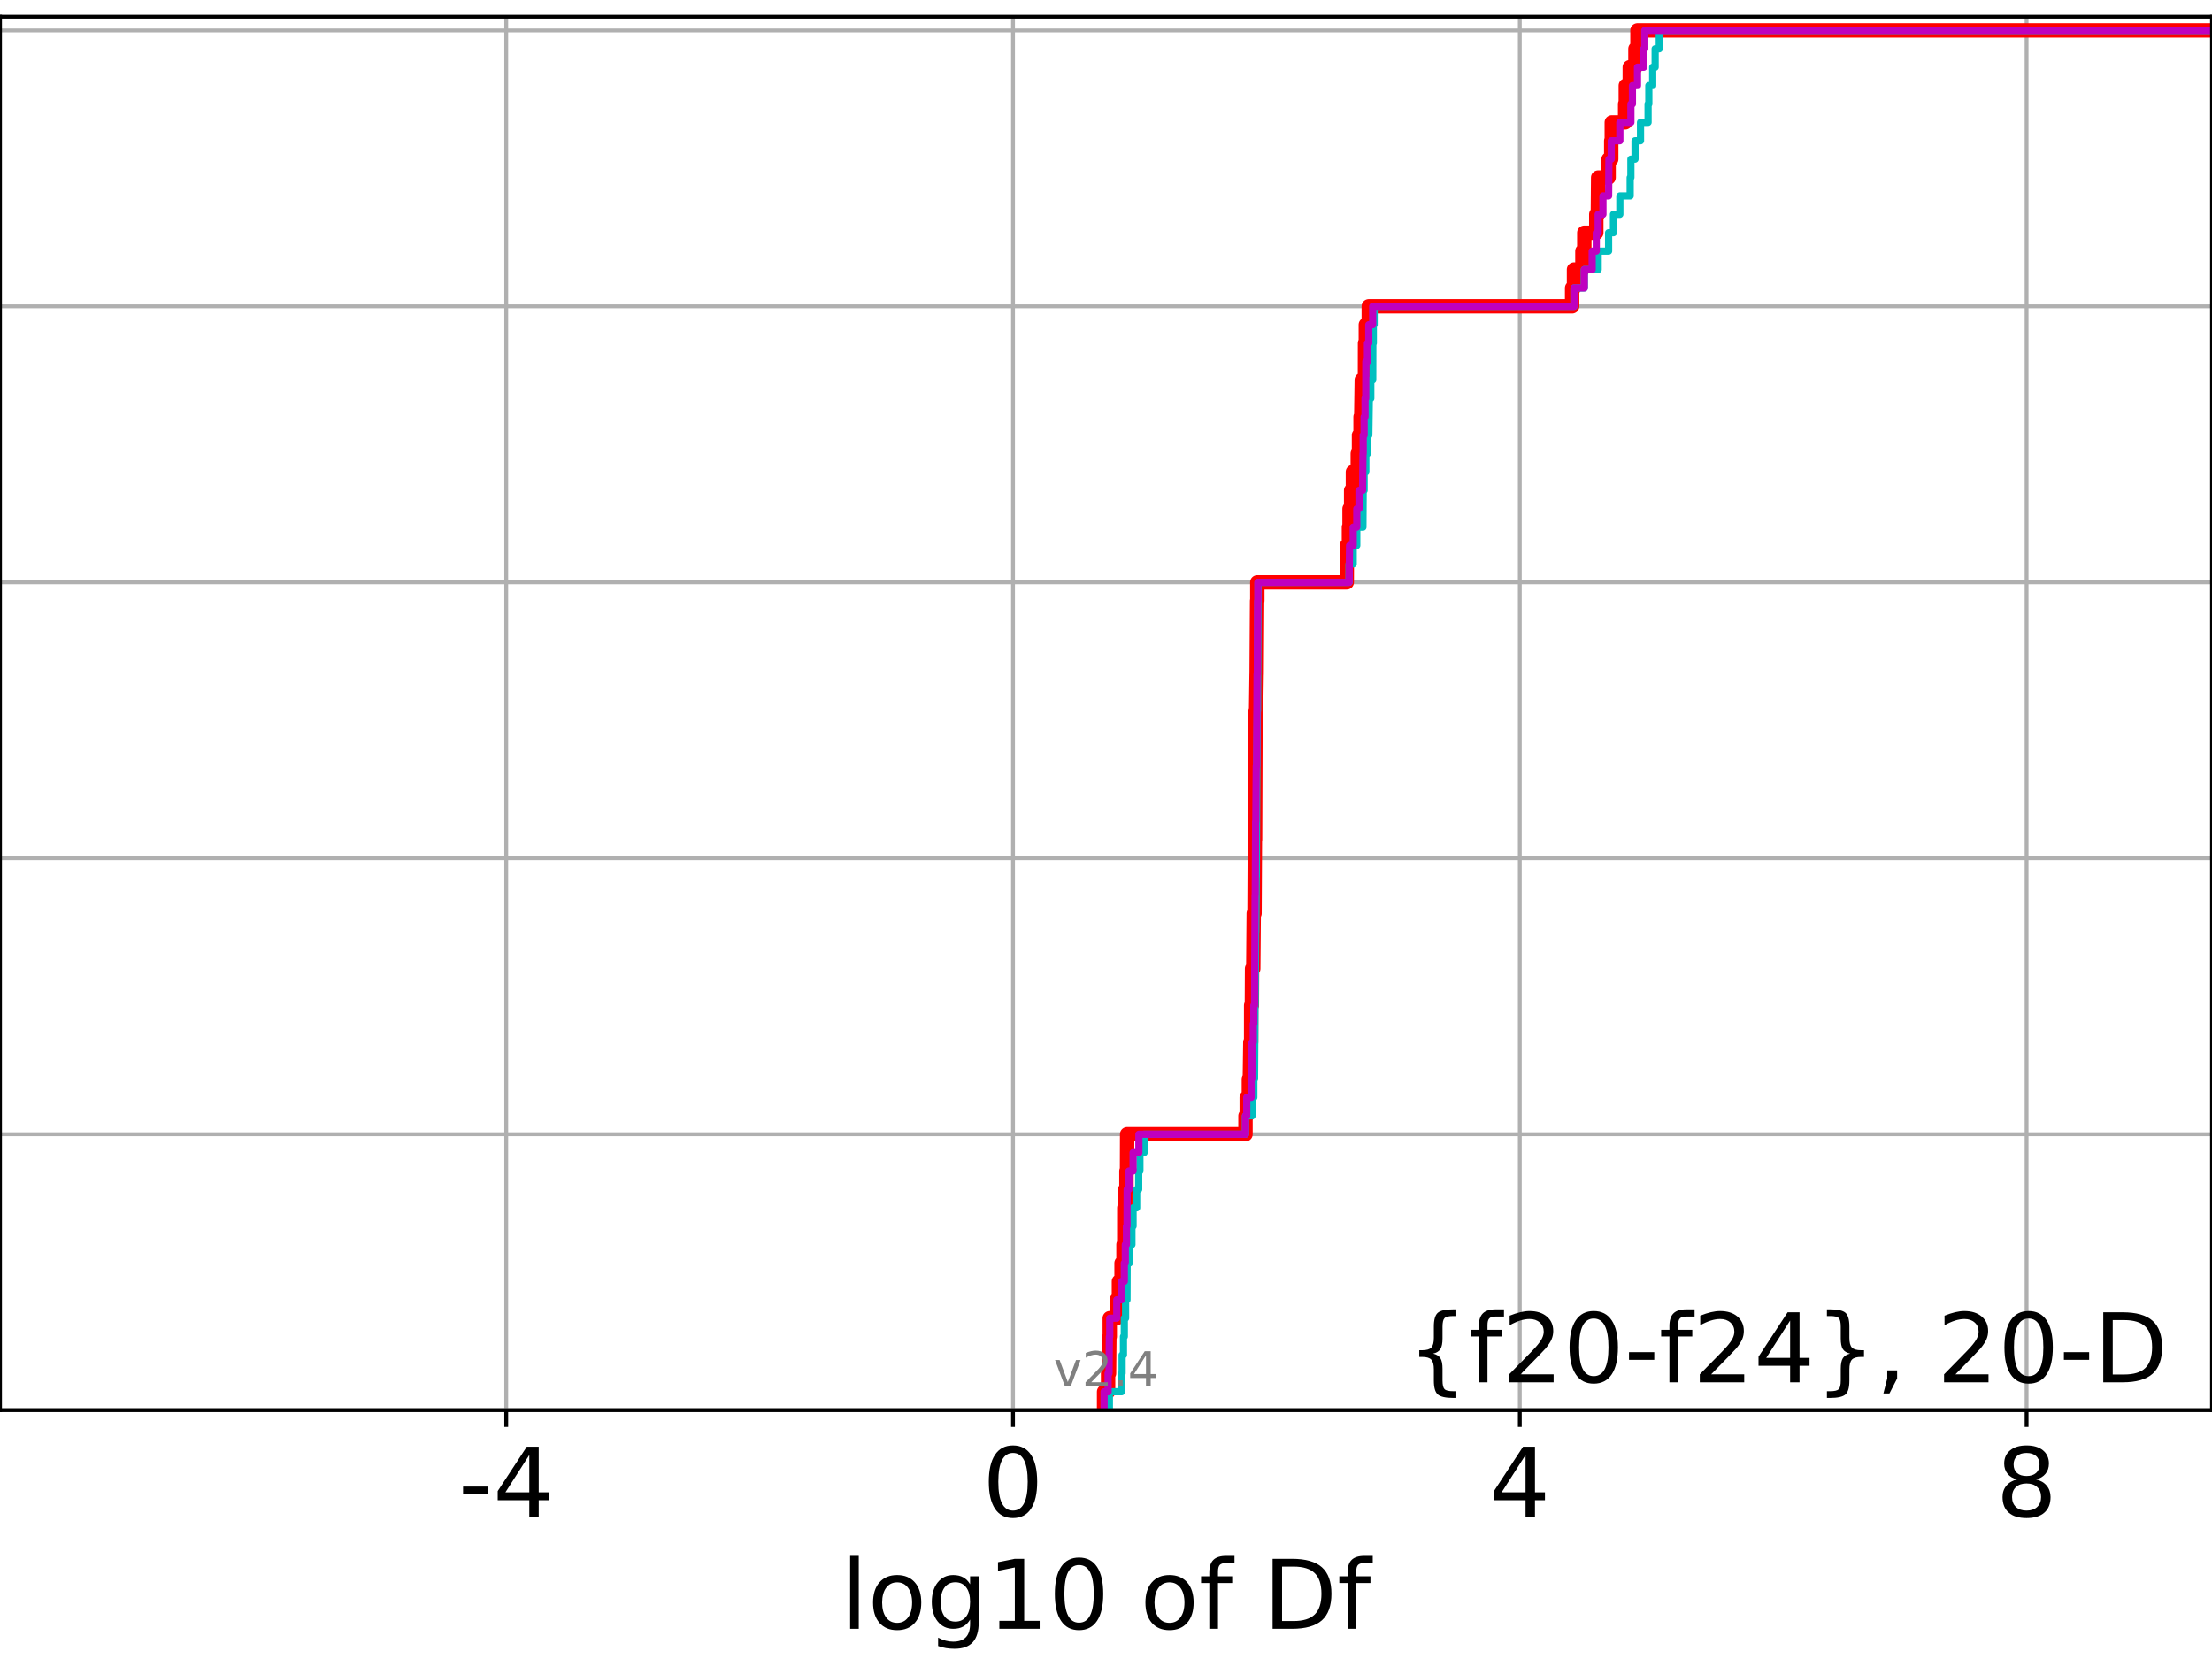 <?xml version="1.0" encoding="utf-8" standalone="no"?>
<!DOCTYPE svg PUBLIC "-//W3C//DTD SVG 1.1//EN"
  "http://www.w3.org/Graphics/SVG/1.1/DTD/svg11.dtd">
<!-- Created with matplotlib (https://matplotlib.org/) -->
<svg height="345.6pt" version="1.1" viewBox="0 0 460.8 345.6" width="460.8pt" xmlns="http://www.w3.org/2000/svg" xmlns:xlink="http://www.w3.org/1999/xlink">
 <defs>
  <style type="text/css">
*{stroke-linecap:butt;stroke-linejoin:round;}
  </style>
 </defs>
 <g id="figure_1">
  <g id="patch_1">
   <path d="M 0 345.6 
L 460.8 345.6 
L 460.8 0 
L 0 0 
z
" style="fill:#ffffff;"/>
  </g>
  <g id="axes_1">
   <g id="patch_2">
    <path d="M 0 293.76 
L 460.8 293.76 
L 460.8 3.456 
L 0 3.456 
z
" style="fill:#ffffff;"/>
   </g>
   <g id="matplotlib.axis_1">
    <g id="xtick_1">
     <g id="line2d_1">
      <path clip-path="url(#pa74a093e67)" d="M 105.458 293.76 
L 105.458 3.456 
" style="fill:none;stroke:#b0b0b0;stroke-linecap:square;stroke-width:0.8;"/>
     </g>
     <g id="line2d_2">
      <defs>
       <path d="M 0 0 
L 0 3.5 
" id="me6d50c85b1" style="stroke:#000000;stroke-width:0.8;"/>
      </defs>
      <g>
       <use style="stroke:#000000;stroke-width:0.8;" x="105.458" xlink:href="#me6d50c85b1" y="293.76"/>
      </g>
     </g>
     <g id="text_1">
      <!-- -4 -->
      <defs>
       <path d="M 4.891 31.391 
L 31.203 31.391 
L 31.203 23.391 
L 4.891 23.391 
z
" id="DejaVuSans-45"/>
       <path d="M 37.797 64.312 
L 12.891 25.391 
L 37.797 25.391 
z
M 35.203 72.906 
L 47.609 72.906 
L 47.609 25.391 
L 58.016 25.391 
L 58.016 17.188 
L 47.609 17.188 
L 47.609 0 
L 37.797 0 
L 37.797 17.188 
L 4.891 17.188 
L 4.891 26.703 
z
" id="DejaVuSans-52"/>
      </defs>
      <g transform="translate(95.488 315.957)scale(0.2 -0.2)">
       <use xlink:href="#DejaVuSans-45"/>
       <use x="36.084" xlink:href="#DejaVuSans-52"/>
      </g>
     </g>
    </g>
    <g id="xtick_2">
     <g id="line2d_3">
      <path clip-path="url(#pa74a093e67)" d="M 211.03 293.76 
L 211.03 3.456 
" style="fill:none;stroke:#b0b0b0;stroke-linecap:square;stroke-width:0.8;"/>
     </g>
     <g id="line2d_4">
      <g>
       <use style="stroke:#000000;stroke-width:0.8;" x="211.03" xlink:href="#me6d50c85b1" y="293.76"/>
      </g>
     </g>
     <g id="text_2">
      <!-- 0 -->
      <defs>
       <path d="M 31.781 66.406 
Q 24.172 66.406 20.328 58.906 
Q 16.5 51.422 16.5 36.375 
Q 16.5 21.391 20.328 13.891 
Q 24.172 6.391 31.781 6.391 
Q 39.453 6.391 43.281 13.891 
Q 47.125 21.391 47.125 36.375 
Q 47.125 51.422 43.281 58.906 
Q 39.453 66.406 31.781 66.406 
z
M 31.781 74.219 
Q 44.047 74.219 50.516 64.516 
Q 56.984 54.828 56.984 36.375 
Q 56.984 17.969 50.516 8.266 
Q 44.047 -1.422 31.781 -1.422 
Q 19.531 -1.422 13.062 8.266 
Q 6.594 17.969 6.594 36.375 
Q 6.594 54.828 13.062 64.516 
Q 19.531 74.219 31.781 74.219 
z
" id="DejaVuSans-48"/>
      </defs>
      <g transform="translate(204.667 315.957)scale(0.2 -0.2)">
       <use xlink:href="#DejaVuSans-48"/>
      </g>
     </g>
    </g>
    <g id="xtick_3">
     <g id="line2d_5">
      <path clip-path="url(#pa74a093e67)" d="M 316.602 293.76 
L 316.602 3.456 
" style="fill:none;stroke:#b0b0b0;stroke-linecap:square;stroke-width:0.8;"/>
     </g>
     <g id="line2d_6">
      <g>
       <use style="stroke:#000000;stroke-width:0.8;" x="316.602" xlink:href="#me6d50c85b1" y="293.76"/>
      </g>
     </g>
     <g id="text_3">
      <!-- 4 -->
      <g transform="translate(310.239 315.957)scale(0.2 -0.2)">
       <use xlink:href="#DejaVuSans-52"/>
      </g>
     </g>
    </g>
    <g id="xtick_4">
     <g id="line2d_7">
      <path clip-path="url(#pa74a093e67)" d="M 422.174 293.76 
L 422.174 3.456 
" style="fill:none;stroke:#b0b0b0;stroke-linecap:square;stroke-width:0.8;"/>
     </g>
     <g id="line2d_8">
      <g>
       <use style="stroke:#000000;stroke-width:0.8;" x="422.174" xlink:href="#me6d50c85b1" y="293.76"/>
      </g>
     </g>
     <g id="text_4">
      <!-- 8 -->
      <defs>
       <path d="M 31.781 34.625 
Q 24.75 34.625 20.719 30.859 
Q 16.703 27.094 16.703 20.516 
Q 16.703 13.922 20.719 10.156 
Q 24.75 6.391 31.781 6.391 
Q 38.812 6.391 42.859 10.172 
Q 46.922 13.969 46.922 20.516 
Q 46.922 27.094 42.891 30.859 
Q 38.875 34.625 31.781 34.625 
z
M 21.922 38.812 
Q 15.578 40.375 12.031 44.719 
Q 8.5 49.078 8.5 55.328 
Q 8.5 64.062 14.719 69.141 
Q 20.953 74.219 31.781 74.219 
Q 42.672 74.219 48.875 69.141 
Q 55.078 64.062 55.078 55.328 
Q 55.078 49.078 51.531 44.719 
Q 48 40.375 41.703 38.812 
Q 48.828 37.156 52.797 32.312 
Q 56.781 27.484 56.781 20.516 
Q 56.781 9.906 50.312 4.234 
Q 43.844 -1.422 31.781 -1.422 
Q 19.734 -1.422 13.25 4.234 
Q 6.781 9.906 6.781 20.516 
Q 6.781 27.484 10.781 32.312 
Q 14.797 37.156 21.922 38.812 
z
M 18.312 54.391 
Q 18.312 48.734 21.844 45.562 
Q 25.391 42.391 31.781 42.391 
Q 38.141 42.391 41.719 45.562 
Q 45.312 48.734 45.312 54.391 
Q 45.312 60.062 41.719 63.234 
Q 38.141 66.406 31.781 66.406 
Q 25.391 66.406 21.844 63.234 
Q 18.312 60.062 18.312 54.391 
z
" id="DejaVuSans-56"/>
      </defs>
      <g transform="translate(415.811 315.957)scale(0.2 -0.2)">
       <use xlink:href="#DejaVuSans-56"/>
      </g>
     </g>
    </g>
    <g id="text_5">
     <!-- log10 of Df -->
     <defs>
      <path d="M 9.422 75.984 
L 18.406 75.984 
L 18.406 0 
L 9.422 0 
z
" id="DejaVuSans-108"/>
      <path d="M 30.609 48.391 
Q 23.391 48.391 19.188 42.75 
Q 14.984 37.109 14.984 27.297 
Q 14.984 17.484 19.156 11.844 
Q 23.344 6.203 30.609 6.203 
Q 37.797 6.203 41.984 11.859 
Q 46.188 17.531 46.188 27.297 
Q 46.188 37.016 41.984 42.703 
Q 37.797 48.391 30.609 48.391 
z
M 30.609 56 
Q 42.328 56 49.016 48.375 
Q 55.719 40.766 55.719 27.297 
Q 55.719 13.875 49.016 6.219 
Q 42.328 -1.422 30.609 -1.422 
Q 18.844 -1.422 12.172 6.219 
Q 5.516 13.875 5.516 27.297 
Q 5.516 40.766 12.172 48.375 
Q 18.844 56 30.609 56 
z
" id="DejaVuSans-111"/>
      <path d="M 45.406 27.984 
Q 45.406 37.75 41.375 43.109 
Q 37.359 48.484 30.078 48.484 
Q 22.859 48.484 18.828 43.109 
Q 14.797 37.75 14.797 27.984 
Q 14.797 18.266 18.828 12.891 
Q 22.859 7.516 30.078 7.516 
Q 37.359 7.516 41.375 12.891 
Q 45.406 18.266 45.406 27.984 
z
M 54.391 6.781 
Q 54.391 -7.172 48.188 -13.984 
Q 42 -20.797 29.203 -20.797 
Q 24.469 -20.797 20.266 -20.094 
Q 16.062 -19.391 12.109 -17.922 
L 12.109 -9.188 
Q 16.062 -11.328 19.922 -12.344 
Q 23.781 -13.375 27.781 -13.375 
Q 36.625 -13.375 41.016 -8.766 
Q 45.406 -4.156 45.406 5.172 
L 45.406 9.625 
Q 42.625 4.781 38.281 2.391 
Q 33.938 0 27.875 0 
Q 17.828 0 11.672 7.656 
Q 5.516 15.328 5.516 27.984 
Q 5.516 40.672 11.672 48.328 
Q 17.828 56 27.875 56 
Q 33.938 56 38.281 53.609 
Q 42.625 51.219 45.406 46.391 
L 45.406 54.688 
L 54.391 54.688 
z
" id="DejaVuSans-103"/>
      <path d="M 12.406 8.297 
L 28.516 8.297 
L 28.516 63.922 
L 10.984 60.406 
L 10.984 69.391 
L 28.422 72.906 
L 38.281 72.906 
L 38.281 8.297 
L 54.391 8.297 
L 54.391 0 
L 12.406 0 
z
" id="DejaVuSans-49"/>
      <path id="DejaVuSans-32"/>
      <path d="M 37.109 75.984 
L 37.109 68.5 
L 28.516 68.5 
Q 23.688 68.5 21.797 66.547 
Q 19.922 64.594 19.922 59.516 
L 19.922 54.688 
L 34.719 54.688 
L 34.719 47.703 
L 19.922 47.703 
L 19.922 0 
L 10.891 0 
L 10.891 47.703 
L 2.297 47.703 
L 2.297 54.688 
L 10.891 54.688 
L 10.891 58.5 
Q 10.891 67.625 15.141 71.797 
Q 19.391 75.984 28.609 75.984 
z
" id="DejaVuSans-102"/>
      <path d="M 19.672 64.797 
L 19.672 8.109 
L 31.594 8.109 
Q 46.688 8.109 53.688 14.938 
Q 60.688 21.781 60.688 36.531 
Q 60.688 51.172 53.688 57.984 
Q 46.688 64.797 31.594 64.797 
z
M 9.812 72.906 
L 30.078 72.906 
Q 51.266 72.906 61.172 64.094 
Q 71.094 55.281 71.094 36.531 
Q 71.094 17.672 61.125 8.828 
Q 51.172 0 30.078 0 
L 9.812 0 
z
" id="DejaVuSans-68"/>
     </defs>
     <g transform="translate(175.214 339.313)scale(0.2 -0.2)">
      <use xlink:href="#DejaVuSans-108"/>
      <use x="27.783" xlink:href="#DejaVuSans-111"/>
      <use x="88.965" xlink:href="#DejaVuSans-103"/>
      <use x="152.441" xlink:href="#DejaVuSans-49"/>
      <use x="216.064" xlink:href="#DejaVuSans-48"/>
      <use x="279.688" xlink:href="#DejaVuSans-32"/>
      <use x="311.475" xlink:href="#DejaVuSans-111"/>
      <use x="372.656" xlink:href="#DejaVuSans-102"/>
      <use x="407.861" xlink:href="#DejaVuSans-32"/>
      <use x="439.648" xlink:href="#DejaVuSans-68"/>
      <use x="516.65" xlink:href="#DejaVuSans-102"/>
     </g>
    </g>
   </g>
   <g id="matplotlib.axis_2">
    <g id="ytick_1">
     <g id="line2d_9">
      <path clip-path="url(#pa74a093e67)" d="M 0 293.76 
L 460.8 293.76 
" style="fill:none;stroke:#b0b0b0;stroke-linecap:square;stroke-width:0.8;"/>
     </g>
     <g id="line2d_10">
      <defs>
       <path d="M 0 0 
L -3.5 0 
" id="m80c53ebaa8" style="stroke:#000000;stroke-width:0.8;"/>
      </defs>
      <g>
       <use style="stroke:#000000;stroke-width:0.8;" x="0" xlink:href="#m80c53ebaa8" y="293.76"/>
      </g>
     </g>
    </g>
    <g id="ytick_2">
     <g id="line2d_11">
      <path clip-path="url(#pa74a093e67)" d="M 0 236.274 
L 460.8 236.274 
" style="fill:none;stroke:#b0b0b0;stroke-linecap:square;stroke-width:0.8;"/>
     </g>
     <g id="line2d_12">
      <g>
       <use style="stroke:#000000;stroke-width:0.8;" x="0" xlink:href="#m80c53ebaa8" y="236.274"/>
      </g>
     </g>
    </g>
    <g id="ytick_3">
     <g id="line2d_13">
      <path clip-path="url(#pa74a093e67)" d="M 0 178.788 
L 460.8 178.788 
" style="fill:none;stroke:#b0b0b0;stroke-linecap:square;stroke-width:0.8;"/>
     </g>
     <g id="line2d_14">
      <g>
       <use style="stroke:#000000;stroke-width:0.8;" x="0" xlink:href="#m80c53ebaa8" y="178.788"/>
      </g>
     </g>
    </g>
    <g id="ytick_4">
     <g id="line2d_15">
      <path clip-path="url(#pa74a093e67)" d="M 0 121.302 
L 460.8 121.302 
" style="fill:none;stroke:#b0b0b0;stroke-linecap:square;stroke-width:0.8;"/>
     </g>
     <g id="line2d_16">
      <g>
       <use style="stroke:#000000;stroke-width:0.8;" x="0" xlink:href="#m80c53ebaa8" y="121.302"/>
      </g>
     </g>
    </g>
    <g id="ytick_5">
     <g id="line2d_17">
      <path clip-path="url(#pa74a093e67)" d="M 0 63.816 
L 460.8 63.816 
" style="fill:none;stroke:#b0b0b0;stroke-linecap:square;stroke-width:0.8;"/>
     </g>
     <g id="line2d_18">
      <g>
       <use style="stroke:#000000;stroke-width:0.8;" x="0" xlink:href="#m80c53ebaa8" y="63.816"/>
      </g>
     </g>
    </g>
    <g id="ytick_6">
     <g id="line2d_19">
      <path clip-path="url(#pa74a093e67)" d="M 0 6.33 
L 460.8 6.33 
" style="fill:none;stroke:#b0b0b0;stroke-linecap:square;stroke-width:0.8;"/>
     </g>
     <g id="line2d_20">
      <g>
       <use style="stroke:#000000;stroke-width:0.8;" x="0" xlink:href="#m80c53ebaa8" y="6.33"/>
      </g>
     </g>
    </g>
   </g>
   <g id="line2d_21">
    <path clip-path="url(#pa74a093e67)" d="M 230.002 293.76 
L 230.002 289.928 
L 230.838 289.928 
L 230.838 286.095 
L 231.03 286.095 
L 231.104 278.43 
L 231.182 278.43 
L 231.182 274.598 
L 232.647 274.598 
L 232.647 270.766 
L 233.092 270.766 
L 233.092 266.933 
L 233.642 266.933 
L 233.642 263.101 
L 234.044 263.101 
L 234.044 259.268 
L 234.205 259.268 
L 234.214 251.604 
L 234.418 251.604 
L 234.418 247.771 
L 234.657 247.771 
L 234.657 243.939 
L 234.778 243.939 
L 234.804 236.274 
L 259.461 236.274 
L 259.461 232.442 
L 259.718 232.442 
L 259.718 228.609 
L 260.164 228.609 
L 260.164 224.777 
L 260.365 224.777 
L 260.469 217.112 
L 260.634 217.112 
L 260.638 209.447 
L 260.789 209.447 
L 260.827 201.782 
L 261.08 201.782 
L 261.174 190.285 
L 261.341 190.285 
L 261.416 174.956 
L 261.457 174.956 
L 261.545 148.129 
L 261.666 148.129 
L 261.771 140.464 
L 261.78 140.464 
L 261.876 125.135 
L 261.921 125.135 
L 261.921 121.302 
L 280.553 121.302 
L 280.584 113.637 
L 281.009 113.637 
L 281.009 109.805 
L 281.137 109.805 
L 281.137 105.973 
L 281.466 105.973 
L 281.466 102.14 
L 281.833 102.14 
L 281.833 98.308 
L 282.846 98.308 
L 282.846 94.475 
L 283.103 94.475 
L 283.103 90.643 
L 283.43 90.643 
L 283.43 86.811 
L 283.573 86.811 
L 283.681 79.146 
L 284.347 79.146 
L 284.36 71.481 
L 284.529 71.481 
L 284.529 67.649 
L 285.14 67.649 
L 285.14 63.816 
L 327.502 63.816 
L 327.502 59.984 
L 327.895 59.984 
L 327.895 56.151 
L 329.645 56.151 
L 329.645 52.319 
L 330.04 52.319 
L 330.04 48.487 
L 332.538 48.487 
L 332.538 44.654 
L 332.861 44.654 
L 332.927 36.989 
L 335.102 36.989 
L 335.102 33.157 
L 335.65 33.157 
L 335.65 29.325 
L 335.764 29.325 
L 335.764 25.492 
L 338.547 25.492 
L 338.547 21.66 
L 338.684 21.66 
L 338.684 17.827 
L 339.51 17.827 
L 339.51 13.995 
L 340.695 13.995 
L 340.695 10.163 
L 341.117 10.163 
L 341.117 6.33 
L 341.117 6.33 
L 460.8 6.33 
L 460.8 6.33 
" style="fill:none;stroke:#ff0000;stroke-linecap:square;stroke-width:3;"/>
   </g>
   <g id="line2d_22">
    <path clip-path="url(#pa74a093e67)" d="M 231.104 293.76 
L 231.104 289.928 
L 233.642 289.928 
L 233.642 286.095 
L 233.756 286.095 
L 233.756 282.263 
L 234.035 282.263 
L 234.035 278.43 
L 234.214 278.43 
L 234.214 274.598 
L 234.481 274.598 
L 234.481 270.766 
L 234.778 270.766 
L 234.804 263.101 
L 235.283 263.101 
L 235.283 259.268 
L 235.799 259.268 
L 235.799 255.436 
L 236.037 255.436 
L 236.037 251.604 
L 236.787 251.604 
L 236.787 247.771 
L 237.207 247.771 
L 237.207 243.939 
L 237.462 243.939 
L 237.462 240.106 
L 238.339 240.106 
L 238.339 236.274 
L 259.461 236.274 
L 259.461 232.442 
L 260.827 232.442 
L 260.827 228.609 
L 261.198 228.609 
L 261.198 224.777 
L 261.349 224.777 
L 261.444 209.447 
L 261.487 209.447 
L 261.58 194.118 
L 261.608 194.118 
L 261.695 182.621 
L 261.721 182.621 
L 261.819 159.626 
L 261.84 159.626 
L 261.921 148.129 
L 261.959 148.129 
L 262.059 125.135 
L 262.093 125.135 
L 262.093 121.302 
L 281.035 121.302 
L 281.035 117.47 
L 281.895 117.47 
L 281.895 113.637 
L 282.642 113.637 
L 282.642 109.805 
L 283.921 109.805 
L 283.974 102.14 
L 284.167 102.14 
L 284.167 98.308 
L 284.529 98.308 
L 284.529 94.475 
L 284.864 94.475 
L 284.864 90.643 
L 285.147 90.643 
L 285.25 82.978 
L 285.56 82.978 
L 285.56 79.146 
L 285.966 79.146 
L 285.986 71.481 
L 286.087 71.481 
L 286.087 67.649 
L 286.258 67.649 
L 286.258 63.816 
L 327.895 63.816 
L 327.895 59.984 
L 330.04 59.984 
L 330.04 56.151 
L 332.927 56.151 
L 332.927 52.319 
L 335.102 52.319 
L 335.102 48.487 
L 336.113 48.487 
L 336.113 44.654 
L 337.447 44.654 
L 337.447 40.822 
L 339.597 40.822 
L 339.597 36.989 
L 339.744 36.989 
L 339.744 33.157 
L 340.611 33.157 
L 340.611 29.325 
L 341.75 29.325 
L 341.75 25.492 
L 343.326 25.492 
L 343.326 21.66 
L 343.482 21.66 
L 343.482 17.827 
L 344.286 17.827 
L 344.286 13.995 
L 344.798 13.995 
L 344.798 10.163 
L 345.655 10.163 
L 345.655 6.33 
L 345.655 6.33 
L 460.8 6.33 
L 460.8 6.33 
" style="fill:none;stroke:#00bfbf;stroke-linecap:square;stroke-width:1.5;"/>
   </g>
   <g id="line2d_23">
    <path clip-path="url(#pa74a093e67)" d="M 230.002 293.76 
L 230.002 289.928 
L 230.838 289.928 
L 230.838 286.095 
L 231.03 286.095 
L 231.104 278.43 
L 231.182 278.43 
L 231.182 274.598 
L 232.647 274.598 
L 232.647 270.766 
L 233.642 270.766 
L 233.642 266.933 
L 234.214 266.933 
L 234.214 263.101 
L 234.418 263.101 
L 234.418 259.268 
L 234.664 259.268 
L 234.664 255.436 
L 234.778 255.436 
L 234.804 247.771 
L 235.17 247.771 
L 235.17 243.939 
L 236.037 243.939 
L 236.037 240.106 
L 237.248 240.106 
L 237.248 236.274 
L 259.461 236.274 
L 259.461 232.442 
L 259.718 232.442 
L 259.718 228.609 
L 260.634 228.609 
L 260.634 224.777 
L 260.789 224.777 
L 260.827 217.112 
L 261.08 217.112 
L 261.08 213.28 
L 261.198 213.28 
L 261.198 209.447 
L 261.349 209.447 
L 261.457 186.453 
L 261.487 186.453 
L 261.568 171.123 
L 261.608 171.123 
L 261.702 159.626 
L 261.78 159.626 
L 261.876 140.464 
L 261.921 140.464 
L 261.991 125.135 
L 262.042 125.135 
L 262.042 121.302 
L 281.035 121.302 
L 281.137 113.637 
L 281.895 113.637 
L 281.895 109.805 
L 282.642 109.805 
L 282.642 105.973 
L 283.103 105.973 
L 283.103 102.14 
L 283.843 102.14 
L 283.932 94.475 
L 283.974 94.475 
L 283.974 90.643 
L 284.167 90.643 
L 284.167 86.811 
L 284.36 86.811 
L 284.36 82.978 
L 284.51 82.978 
L 284.529 75.313 
L 284.864 75.313 
L 284.864 71.481 
L 285.14 71.481 
L 285.14 67.649 
L 285.952 67.649 
L 285.952 63.816 
L 327.895 63.816 
L 327.895 59.984 
L 330.04 59.984 
L 330.04 56.151 
L 331.678 56.151 
L 331.678 52.319 
L 332.538 52.319 
L 332.538 48.487 
L 332.927 48.487 
L 332.927 44.654 
L 333.922 44.654 
L 333.922 40.822 
L 335.102 40.822 
L 335.167 33.157 
L 335.65 33.157 
L 335.65 29.325 
L 337.447 29.325 
L 337.447 25.492 
L 339.744 25.492 
L 339.744 21.66 
L 340.065 21.66 
L 340.065 17.827 
L 341.117 17.827 
L 341.117 13.995 
L 342.412 13.995 
L 342.412 10.163 
L 342.633 10.163 
L 342.633 6.33 
L 342.633 6.33 
L 460.8 6.33 
L 460.8 6.33 
" style="fill:none;stroke:#bf00bf;stroke-linecap:square;stroke-width:1.5;"/>
   </g>
   <g id="patch_3">
    <path d="M 0 293.76 
L 0 3.456 
" style="fill:none;stroke:#000000;stroke-linecap:square;stroke-linejoin:miter;stroke-width:0.8;"/>
   </g>
   <g id="patch_4">
    <path d="M 460.8 293.76 
L 460.8 3.456 
" style="fill:none;stroke:#000000;stroke-linecap:square;stroke-linejoin:miter;stroke-width:0.8;"/>
   </g>
   <g id="patch_5">
    <path d="M -0 293.76 
L 460.8 293.76 
" style="fill:none;stroke:#000000;stroke-linecap:square;stroke-linejoin:miter;stroke-width:0.8;"/>
   </g>
   <g id="patch_6">
    <path d="M -0 3.456 
L 460.8 3.456 
" style="fill:none;stroke:#000000;stroke-linecap:square;stroke-linejoin:miter;stroke-width:0.8;"/>
   </g>
   <g id="text_6">
    <!-- {f20-f24}, 20-D -->
    <defs>
     <path d="M 51.125 -9.281 
L 51.125 -16.312 
L 48.094 -16.312 
Q 35.938 -16.312 31.812 -12.688 
Q 27.688 -9.078 27.688 1.703 
L 27.688 13.375 
Q 27.688 20.75 25.047 23.578 
Q 22.406 26.422 15.484 26.422 
L 12.5 26.422 
L 12.5 33.406 
L 15.484 33.406 
Q 22.469 33.406 25.078 36.203 
Q 27.688 39.016 27.688 46.297 
L 27.688 58.016 
Q 27.688 68.797 31.812 72.391 
Q 35.938 75.984 48.094 75.984 
L 51.125 75.984 
L 51.125 69 
L 47.797 69 
Q 40.922 69 38.812 66.844 
Q 36.719 64.703 36.719 57.812 
L 36.719 45.703 
Q 36.719 38.031 34.5 34.562 
Q 32.281 31.109 26.906 29.891 
Q 32.328 28.562 34.516 25.094 
Q 36.719 21.625 36.719 14.016 
L 36.719 1.906 
Q 36.719 -4.984 38.812 -7.125 
Q 40.922 -9.281 47.797 -9.281 
z
" id="DejaVuSans-123"/>
     <path d="M 19.188 8.297 
L 53.609 8.297 
L 53.609 0 
L 7.328 0 
L 7.328 8.297 
Q 12.938 14.109 22.625 23.891 
Q 32.328 33.688 34.812 36.531 
Q 39.547 41.844 41.422 45.531 
Q 43.312 49.219 43.312 52.781 
Q 43.312 58.594 39.234 62.25 
Q 35.156 65.922 28.609 65.922 
Q 23.969 65.922 18.812 64.312 
Q 13.672 62.703 7.812 59.422 
L 7.812 69.391 
Q 13.766 71.781 18.938 73 
Q 24.125 74.219 28.422 74.219 
Q 39.75 74.219 46.484 68.547 
Q 53.219 62.891 53.219 53.422 
Q 53.219 48.922 51.531 44.891 
Q 49.859 40.875 45.406 35.406 
Q 44.188 33.984 37.641 27.219 
Q 31.109 20.453 19.188 8.297 
z
" id="DejaVuSans-50"/>
     <path d="M 12.5 -9.281 
L 15.922 -9.281 
Q 22.75 -9.281 24.828 -7.172 
Q 26.906 -5.078 26.906 1.906 
L 26.906 14.016 
Q 26.906 21.625 29.094 25.094 
Q 31.297 28.562 36.719 29.891 
Q 31.297 31.109 29.094 34.562 
Q 26.906 38.031 26.906 45.703 
L 26.906 57.812 
Q 26.906 64.75 24.828 66.875 
Q 22.75 69 15.922 69 
L 12.5 69 
L 12.5 75.984 
L 15.578 75.984 
Q 27.734 75.984 31.812 72.391 
Q 35.891 68.797 35.891 58.016 
L 35.891 46.297 
Q 35.891 39.016 38.516 36.203 
Q 41.156 33.406 48.094 33.406 
L 51.125 33.406 
L 51.125 26.422 
L 48.094 26.422 
Q 41.156 26.422 38.516 23.578 
Q 35.891 20.75 35.891 13.375 
L 35.891 1.703 
Q 35.891 -9.078 31.812 -12.688 
Q 27.734 -16.312 15.578 -16.312 
L 12.5 -16.312 
z
" id="DejaVuSans-125"/>
     <path d="M 11.719 12.406 
L 22.016 12.406 
L 22.016 4 
L 14.016 -11.625 
L 7.719 -11.625 
L 11.719 4 
z
" id="DejaVuSans-44"/>
    </defs>
    <g transform="translate(293.159 287.954)scale(0.2 -0.2)">
     <use xlink:href="#DejaVuSans-123"/>
     <use x="63.623" xlink:href="#DejaVuSans-102"/>
     <use x="98.828" xlink:href="#DejaVuSans-50"/>
     <use x="162.451" xlink:href="#DejaVuSans-48"/>
     <use x="226.074" xlink:href="#DejaVuSans-45"/>
     <use x="262.158" xlink:href="#DejaVuSans-102"/>
     <use x="297.363" xlink:href="#DejaVuSans-50"/>
     <use x="360.986" xlink:href="#DejaVuSans-52"/>
     <use x="424.609" xlink:href="#DejaVuSans-125"/>
     <use x="488.232" xlink:href="#DejaVuSans-44"/>
     <use x="520.02" xlink:href="#DejaVuSans-32"/>
     <use x="551.807" xlink:href="#DejaVuSans-50"/>
     <use x="615.43" xlink:href="#DejaVuSans-48"/>
     <use x="679.053" xlink:href="#DejaVuSans-45"/>
     <use x="715.137" xlink:href="#DejaVuSans-68"/>
    </g>
   </g>
   <g id="text_7">
    <!-- v2.4 -->
    <defs>
     <path d="M 2.984 54.688 
L 12.5 54.688 
L 29.594 8.797 
L 46.688 54.688 
L 56.203 54.688 
L 35.688 0 
L 23.484 0 
z
" id="DejaVuSans-118"/>
     <path d="M 10.688 12.406 
L 21 12.406 
L 21 0 
L 10.688 0 
z
" id="DejaVuSans-46"/>
    </defs>
    <g style="fill:#808080;" transform="translate(219.489 288.777)scale(0.1 -0.1)">
     <use xlink:href="#DejaVuSans-118"/>
     <use x="59.18" xlink:href="#DejaVuSans-50"/>
     <use x="122.803" xlink:href="#DejaVuSans-46"/>
     <use x="154.59" xlink:href="#DejaVuSans-52"/>
    </g>
   </g>
  </g>
 </g>
 <defs>
  <clipPath id="pa74a093e67">
   <rect height="290.304" width="460.8" x="0" y="3.456"/>
  </clipPath>
 </defs>
</svg>
